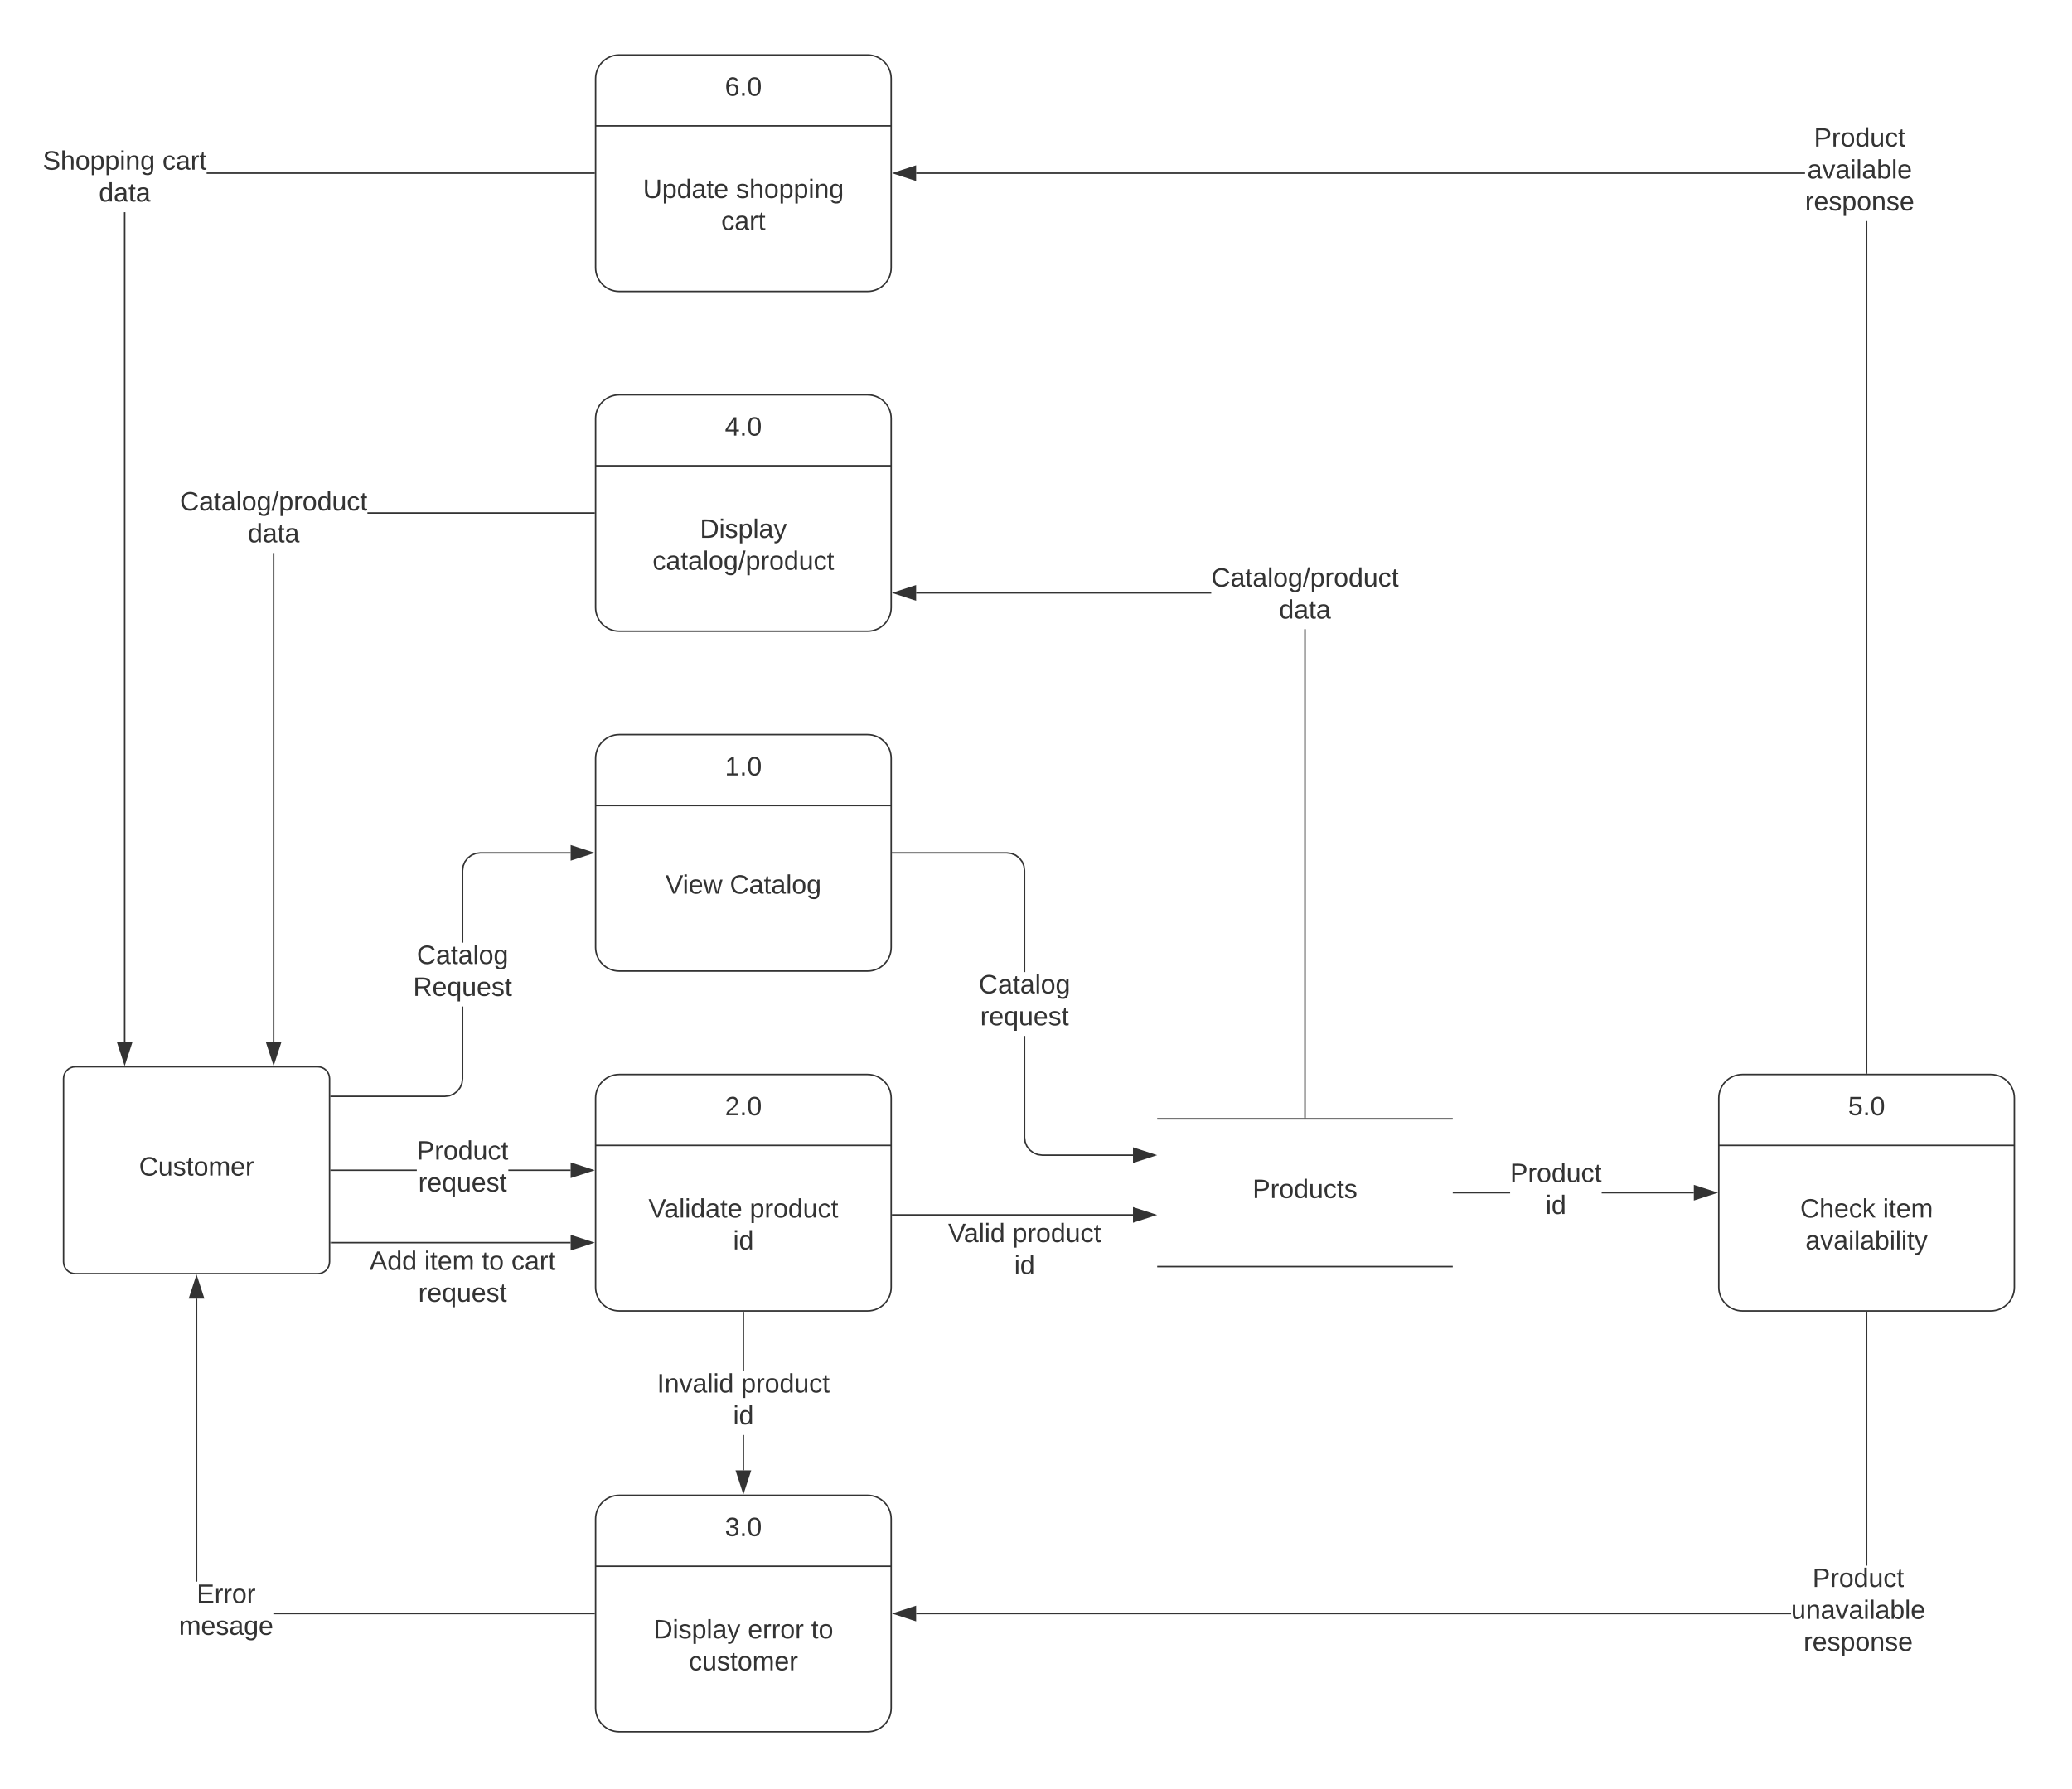 <svg xmlns="http://www.w3.org/2000/svg" xmlns:xlink="http://www.w3.org/1999/xlink" xmlns:lucid="lucid" width="1402" height="1211"><g transform="translate(-1557 -78)" lucid:page-tab-id="0_0"><path d="M0 0h2959.2v1573.33H0z" fill="#fff"/><path d="M1600 808c0-4.42 3.58-8 8-8h164c4.42 0 8 3.58 8 8v124c0 4.42-3.58 8-8 8h-164c-4.42 0-8-3.58-8-8z" stroke="#333" fill="#fff"/><use xlink:href="#a" transform="matrix(1,0,0,1,1620,800) translate(31.075 73.6)"/><path d="M2144 575.2c8.84 0 16 7.16 16 16v128c0 8.83-7.16 16-16 16h-168c-8.84 0-16-7.17-16-16v-128c0-8.84 7.16-16 16-16z" stroke="#333" fill="#fff"/><path d="M1960 623.2h200" stroke="#333" fill="none"/><use xlink:href="#b" transform="matrix(1,0,0,1,1980,575.194) translate(67.5 27.6)"/><use xlink:href="#c" transform="matrix(1,0,0,1,1980,633.194) translate(27.275 49.6)"/><use xlink:href="#d" transform="matrix(1,0,0,1,1980,633.194) translate(70.825 49.6)"/><path d="M1870.5 808.03l-.42 3.2-1.24 3-2 2.6-2.6 2-3 1.25-3.2.42H1781v-1h76.97l3-.4 2.77-1.14 2.4-1.83 1.82-2.4 1.14-2.75.4-3V759.2h1zm72.62-152.34h-61.1l-3 .4-2.76 1.13-2.4 1.84-1.82 2.38-1.14 2.76-.4 3.03V716h-1v-48.84l.42-3.2 1.24-3 2-2.6 2.6-2 3-1.25 3.2-.4h61.16zM1781 820.5h-.5v-1h.5zM1957.88 655.2l-14.26 4.63v-9.27z" fill="#333"/><path d="M1959.5 655.2l-16.38 5.32v-10.65zm-15.38 3.94l12.14-3.95-12.14-3.95z" fill="#333"/><use xlink:href="#e" transform="matrix(1,0,0,1,1836.525,715.997) translate(2.53 14.4)"/><use xlink:href="#f" transform="matrix(1,0,0,1,1836.525,715.997) translate(0.005 36)"/><path d="M2144 805.2c8.84 0 16 7.16 16 16v128c0 8.83-7.16 16-16 16h-168c-8.84 0-16-7.17-16-16v-128c0-8.84 7.16-16 16-16z" stroke="#333" fill="#fff"/><path d="M1960 853.2h200" stroke="#333" fill="none"/><use xlink:href="#g" transform="matrix(1,0,0,1,1980,805.194) translate(67.5 27.6)"/><use xlink:href="#h" transform="matrix(1,0,0,1,1980,863.194) translate(15.75 38.8)"/><use xlink:href="#i" transform="matrix(1,0,0,1,1980,863.194) translate(84.3 38.8)"/><use xlink:href="#j" transform="matrix(1,0,0,1,1980,863.194) translate(73.025 60.4)"/><path d="M1839.03 870.5H1781v-1h58.03zm104.1 0h-42.16v-1h42.15zM1781 870.5h-.5v-1h.5zM1957.88 870l-14.26 4.64v-9.28z" fill="#333"/><path d="M1959.5 870l-16.38 5.32v-10.64zm-15.38 3.95l12.14-3.95-12.14-3.95z" fill="#333"/><use xlink:href="#k" transform="matrix(1,0,0,1,1839.025,848.4) translate(0.005 14.4)"/><use xlink:href="#l" transform="matrix(1,0,0,1,1839.025,848.4) translate(1.005 36)"/><path d="M1781 919h162.12" stroke="#333" fill="none"/><path d="M1781 919.5h-.5v-1h.5z" fill="#333"/><path d="M1957.88 919l-14.26 4.64v-9.27z" stroke="#333" fill="#333"/><use xlink:href="#m" transform="matrix(1,0,0,1,1807.075,923.007) translate(0.005 14.4)"/><use xlink:href="#n" transform="matrix(1,0,0,1,1807.075,923.007) translate(37.005 14.4)"/><use xlink:href="#o" transform="matrix(1,0,0,1,1807.075,923.007) translate(75.905 14.4)"/><use xlink:href="#p" transform="matrix(1,0,0,1,1807.075,923.007) translate(95.905 14.4)"/><use xlink:href="#l" transform="matrix(1,0,0,1,1807.075,923.007) translate(32.955 36)"/><path d="M2144 1090c8.84 0 16 7.16 16 16v128c0 8.84-7.16 16-16 16h-168c-8.84 0-16-7.16-16-16v-128c0-8.84 7.16-16 16-16z" stroke="#333" fill="#fff"/><path d="M1960 1138h200" stroke="#333" fill="none"/><use xlink:href="#q" transform="matrix(1,0,0,1,1980,1090) translate(67.5 27.6)"/><use xlink:href="#r" transform="matrix(1,0,0,1,1980,1148) translate(19.15 38.8)"/><use xlink:href="#s" transform="matrix(1,0,0,1,1980,1148) translate(83 38.8)"/><use xlink:href="#t" transform="matrix(1,0,0,1,1980,1148) translate(125.85 38.8)"/><use xlink:href="#u" transform="matrix(1,0,0,1,1980,1148) translate(43.05 60.4)"/><path d="M2060.5 1073.12h-1v-23.92h1zm0-67.12h-1v-39.8h1z" fill="#333"/><path d="M2060.5 966.2h-1v-.5h1zM2060 1087.88l-4.64-14.26h9.28z" fill="#333"/><path d="M2060 1089.5l-5.32-16.38h10.64zm-3.95-15.38l3.95 12.14 3.95-12.14z" fill="#333"/><use xlink:href="#v" transform="matrix(1,0,0,1,2001.575,1005.997) translate(0.005 14.4)"/><use xlink:href="#w" transform="matrix(1,0,0,1,2001.575,1005.997) translate(56.905 14.4)"/><use xlink:href="#j" transform="matrix(1,0,0,1,2001.575,1005.997) translate(51.455 36)"/><path d="M1959 1169.5v1h-217.03v-1zm-268.5-21.1h-1V956.88h1zM1959.5 1170.5h-.5v-1h.5zM1694.64 956.38h-9.28l4.64-14.26z" fill="#333"/><path d="M1695.32 956.88h-10.64l5.32-16.38zm-9.27-1h7.9l-3.95-12.14z" fill="#333"/><use xlink:href="#x" transform="matrix(1,0,0,1,1678.025,1148.4) translate(12.055 14.4)"/><use xlink:href="#y" transform="matrix(1,0,0,1,1678.025,1148.4) translate(0.005 36)"/><path d="M2340 843.2c0-4.42 3.58-8 8-8h184c4.42 0 8 3.58 8 8v84c0 4.4-3.58 8-8 8h-184c-4.42 0-8-3.6-8-8z" fill="#fff"/><path d="M2340 835.2h200m0 100h-200" stroke="#333" fill="#fff"/><use xlink:href="#z" transform="matrix(1,0,0,1,2360,835.194) translate(44.525 53.6)"/><path d="M2161 900.23h162.62" stroke="#333" fill="none"/><path d="M2161 900.73h-.5v-1h.5z" fill="#333"/><path d="M2338.38 900.23l-14.26 4.64v-9.27z" stroke="#333" fill="#333"/><use xlink:href="#A" transform="matrix(1,0,0,1,2198.5,904.231) translate(0.005 14.4)"/><use xlink:href="#w" transform="matrix(1,0,0,1,2198.5,904.231) translate(43.555 14.4)"/><use xlink:href="#j" transform="matrix(1,0,0,1,2198.5,904.231) translate(44.78 36)"/><path d="M2250.75 847.77l.4 3.02 1.14 2.75 1.82 2.4 2.4 1.82 2.75 1.14 3 .4h61.35v1h-61.4l-3.2-.4-3-1.26-2.6-2-2-2.6-1.25-3-.42-3.2V779.1h1zm-9.26-192.66l3 1.26 2.6 2 2 2.6 1.23 3 .42 3.2v68.74h-1v-68.67l-.4-3.02-1.14-2.75-1.82-2.38-2.4-1.84-2.75-1.14-3-.4H2161v-1h77.28zM2161 655.7h-.5v-1h.5zM2338.38 859.8l-14.26 4.64v-9.27z" fill="#333"/><path d="M2340 859.8l-16.38 5.33v-10.65zm-15.38 3.95l12.14-3.94-12.14-3.94z" fill="#333"/><use xlink:href="#e" transform="matrix(1,0,0,1,2219.3,735.9) translate(0.005 14.4)"/><use xlink:href="#l" transform="matrix(1,0,0,1,2219.3,735.9) translate(0.98 36)"/><path d="M2904 805.2c8.84 0 16 7.16 16 16v128c0 8.83-7.16 16-16 16h-168c-8.84 0-16-7.17-16-16v-128c0-8.84 7.16-16 16-16z" stroke="#333" fill="#fff"/><path d="M2720 853.2h200" stroke="#333" fill="none"/><use xlink:href="#B" transform="matrix(1,0,0,1,2740,805.194) translate(67.5 27.6)"/><use xlink:href="#C" transform="matrix(1,0,0,1,2740,863.194) translate(35.075 38.8)"/><use xlink:href="#D" transform="matrix(1,0,0,1,2740,863.194) translate(91.025 38.8)"/><use xlink:href="#E" transform="matrix(1,0,0,1,2740,863.194) translate(38.625 60.4)"/><path d="M2578.8 885.7h-38.3v-1h38.3zm124.32 0h-62.36v-1h62.36zM2540.5 885.7h-.5v-1h.5zM2717.88 885.2l-14.26 4.63v-9.27z" fill="#333"/><path d="M2719.5 885.2l-16.38 5.32v-10.65zm-15.38 3.94l12.14-3.95-12.14-3.95z" fill="#333"/><use xlink:href="#k" transform="matrix(1,0,0,1,2578.806,863.594) translate(0.005 14.4)"/><use xlink:href="#j" transform="matrix(1,0,0,1,2578.806,863.594) translate(24.005 36)"/><path d="M2768.9 1170.5H2176.9v-1h592.03zm51.6-32.9h-1V966.2h1zM2820.5 966.2h-1v-.5h1zM2176.38 1174.64l-14.26-4.64 14.26-4.64z" fill="#333"/><path d="M2176.88 1175.32l-16.38-5.32 16.38-5.32zm-13.14-5.32l12.14 3.95v-7.9z" fill="#333"/><use xlink:href="#F" transform="matrix(1,0,0,1,2768.91,1137.6) translate(14.455 14.4)"/><use xlink:href="#G" transform="matrix(1,0,0,1,2768.91,1137.6) translate(0.005 36)"/><use xlink:href="#H" transform="matrix(1,0,0,1,2768.91,1137.6) translate(8.455 57.6)"/><path d="M2144 115.2c8.84 0 16 7.16 16 16v128c0 8.83-7.16 16-16 16h-168c-8.84 0-16-7.17-16-16v-128c0-8.84 7.16-16 16-16z" stroke="#333" fill="#fff"/><path d="M1960 163.2h200" stroke="#333" fill="none"/><use xlink:href="#I" transform="matrix(1,0,0,1,1980,115.194) translate(67.5 27.6)"/><use xlink:href="#J" transform="matrix(1,0,0,1,1980,173.194) translate(12.05 38.8)"/><use xlink:href="#K" transform="matrix(1,0,0,1,1980,173.194) translate(75 38.8)"/><use xlink:href="#L" transform="matrix(1,0,0,1,1980,173.194) translate(65.025 60.4)"/><path d="M2820.5 804.2h-1V227.6h1zm-643.62-608.5v-1h601.47v1z" fill="#333"/><path d="M2820.5 804.7h-1v-.52h1zM2176.38 199.83l-14.26-4.64 14.26-4.64z" fill="#333"/><path d="M2176.88 200.52l-16.38-5.33 16.38-5.33zm-13.14-5.33l12.14 3.94v-7.9z" fill="#333"/><g><use xlink:href="#F" transform="matrix(1,0,0,1,2778.348,162.794) translate(6.005 14.4)"/><use xlink:href="#M" transform="matrix(1,0,0,1,2778.348,162.794) translate(1.555 36)"/><use xlink:href="#H" transform="matrix(1,0,0,1,2778.348,162.794) translate(0.005 57.6)"/></g><path d="M1641.87 783.12h-1V221.6h1zM1959 195.7h-262.18v-1H1959zM1959.5 195.7h-.5v-1h.5zM1641.37 797.88l-4.64-14.26h9.27z" fill="#333"/><path d="M1641.37 799.5l-5.33-16.38h10.65zm-3.95-15.38l3.95 12.14 3.94-12.14z" fill="#333"/><g><use xlink:href="#N" transform="matrix(1,0,0,1,1585.916,178.4) translate(0.005 14.4)"/><use xlink:href="#p" transform="matrix(1,0,0,1,1585.916,178.4) translate(80.955 14.4)"/><use xlink:href="#O" transform="matrix(1,0,0,1,1585.916,178.4) translate(37.955 36)"/></g><path d="M2144 345.2c8.84 0 16 7.16 16 16v128c0 8.83-7.16 16-16 16h-168c-8.84 0-16-7.17-16-16v-128c0-8.84 7.16-16 16-16z" stroke="#333" fill="#fff"/><path d="M1960 393.2h200" stroke="#333" fill="none"/><g><use xlink:href="#P" transform="matrix(1,0,0,1,1980,345.194) translate(67.5 27.6)"/></g><g><use xlink:href="#Q" transform="matrix(1,0,0,1,1980,403.194) translate(50.575 38.8)"/><use xlink:href="#R" transform="matrix(1,0,0,1,1980,403.194) translate(18.55 60.4)"/></g><path d="M2440.5 834.2h-1V503.82h1zm-263.62-354.43v-1h199.7v1z" fill="#333"/><path d="M2440.5 834.7h-1v-.52h1zM2176.38 483.9l-14.26-4.63 14.26-4.64z" fill="#333"/><path d="M2176.88 484.6l-16.38-5.33 16.38-5.33zm-13.14-5.33l12.14 3.94v-7.88z" fill="#333"/><g><use xlink:href="#S" transform="matrix(1,0,0,1,2376.575,460.631) translate(0.005 14.4)"/><use xlink:href="#O" transform="matrix(1,0,0,1,2376.575,460.631) translate(45.93 36)"/></g><path d="M1742.66 783.12h-1V452.27h1zM1959 425.7h-153.4v-1H1959zM1959.5 425.7h-.5v-1h.5zM1742.16 797.88l-4.64-14.26h9.28z" fill="#333"/><path d="M1742.16 799.5l-5.32-16.38h10.64zm-3.95-15.38l3.96 12.14 3.95-12.14z" fill="#333"/><g><use xlink:href="#S" transform="matrix(1,0,0,1,1678.735,409.067) translate(0.005 14.4)"/><use xlink:href="#O" transform="matrix(1,0,0,1,1678.735,409.067) translate(45.93 36)"/></g><defs><path fill="#333" d="M212-179c-10-28-35-45-73-45-59 0-87 40-87 99 0 60 29 101 89 101 43 0 62-24 78-52l27 14C228-24 195 4 139 4 59 4 22-46 18-125c-6-104 99-153 187-111 19 9 31 26 39 46" id="T"/><path fill="#333" d="M84 4C-5 8 30-112 23-190h32v120c0 31 7 50 39 49 72-2 45-101 50-169h31l1 190h-30c-1-10 1-25-2-33-11 22-28 36-60 37" id="U"/><path fill="#333" d="M135-143c-3-34-86-38-87 0 15 53 115 12 119 90S17 21 10-45l28-5c4 36 97 45 98 0-10-56-113-15-118-90-4-57 82-63 122-42 12 7 21 19 24 35" id="V"/><path fill="#333" d="M59-47c-2 24 18 29 38 22v24C64 9 27 4 27-40v-127H5v-23h24l9-43h21v43h35v23H59v120" id="W"/><path fill="#333" d="M100-194c62-1 85 37 85 99 1 63-27 99-86 99S16-35 15-95c0-66 28-99 85-99zM99-20c44 1 53-31 53-75 0-43-8-75-51-75s-53 32-53 75 10 74 51 75" id="X"/><path fill="#333" d="M210-169c-67 3-38 105-44 169h-31v-121c0-29-5-50-35-48C34-165 62-65 56 0H25l-1-190h30c1 10-1 24 2 32 10-44 99-50 107 0 11-21 27-35 58-36 85-2 47 119 55 194h-31v-121c0-29-5-49-35-48" id="Y"/><path fill="#333" d="M100-194c63 0 86 42 84 106H49c0 40 14 67 53 68 26 1 43-12 49-29l28 8c-11 28-37 45-77 45C44 4 14-33 15-96c1-61 26-98 85-98zm52 81c6-60-76-77-97-28-3 7-6 17-6 28h103" id="Z"/><path fill="#333" d="M114-163C36-179 61-72 57 0H25l-1-190h30c1 12-1 29 2 39 6-27 23-49 58-41v29" id="aa"/><g id="a"><use transform="matrix(0.05,0,0,0.05,0,0)" xlink:href="#T"/><use transform="matrix(0.05,0,0,0.05,12.95,0)" xlink:href="#U"/><use transform="matrix(0.05,0,0,0.05,22.95,0)" xlink:href="#V"/><use transform="matrix(0.05,0,0,0.05,31.95,0)" xlink:href="#W"/><use transform="matrix(0.05,0,0,0.05,36.95,0)" xlink:href="#X"/><use transform="matrix(0.05,0,0,0.05,46.95,0)" xlink:href="#Y"/><use transform="matrix(0.05,0,0,0.05,61.9,0)" xlink:href="#Z"/><use transform="matrix(0.05,0,0,0.05,71.9,0)" xlink:href="#aa"/></g><path fill="#333" d="M27 0v-27h64v-190l-56 39v-29l58-41h29v221h61V0H27" id="ab"/><path fill="#333" d="M33 0v-38h34V0H33" id="ac"/><path fill="#333" d="M101-251c68 0 85 55 85 127S166 4 100 4C33 4 14-52 14-124c0-73 17-127 87-127zm-1 229c47 0 54-49 54-102s-4-102-53-102c-51 0-55 48-55 102 0 53 5 102 54 102" id="ad"/><g id="b"><use transform="matrix(0.05,0,0,0.05,0,0)" xlink:href="#ab"/><use transform="matrix(0.05,0,0,0.05,10,0)" xlink:href="#ac"/><use transform="matrix(0.05,0,0,0.05,15,0)" xlink:href="#ad"/></g><path fill="#333" d="M137 0h-34L2-248h35l83 218 83-218h36" id="ae"/><path fill="#333" d="M24-231v-30h32v30H24zM24 0v-190h32V0H24" id="af"/><path fill="#333" d="M206 0h-36l-40-164L89 0H53L-1-190h32L70-26l43-164h34l41 164 42-164h31" id="ag"/><g id="c"><use transform="matrix(0.05,0,0,0.05,0,0)" xlink:href="#ae"/><use transform="matrix(0.05,0,0,0.05,11.65,0)" xlink:href="#af"/><use transform="matrix(0.05,0,0,0.05,15.6,0)" xlink:href="#Z"/><use transform="matrix(0.05,0,0,0.05,25.6,0)" xlink:href="#ag"/></g><path fill="#333" d="M141-36C126-15 110 5 73 4 37 3 15-17 15-53c-1-64 63-63 125-63 3-35-9-54-41-54-24 1-41 7-42 31l-33-3c5-37 33-52 76-52 45 0 72 20 72 64v82c-1 20 7 32 28 27v20c-31 9-61-2-59-35zM48-53c0 20 12 33 32 33 41-3 63-29 60-74-43 2-92-5-92 41" id="ah"/><path fill="#333" d="M24 0v-261h32V0H24" id="ai"/><path fill="#333" d="M177-190C167-65 218 103 67 71c-23-6-38-20-44-43l32-5c15 47 100 32 89-28v-30C133-14 115 1 83 1 29 1 15-40 15-95c0-56 16-97 71-98 29-1 48 16 59 35 1-10 0-23 2-32h30zM94-22c36 0 50-32 50-73 0-42-14-75-50-75-39 0-46 34-46 75s6 73 46 73" id="aj"/><g id="d"><use transform="matrix(0.05,0,0,0.05,0,0)" xlink:href="#T"/><use transform="matrix(0.05,0,0,0.05,12.95,0)" xlink:href="#ah"/><use transform="matrix(0.05,0,0,0.05,22.95,0)" xlink:href="#W"/><use transform="matrix(0.05,0,0,0.05,27.95,0)" xlink:href="#ah"/><use transform="matrix(0.05,0,0,0.05,37.95,0)" xlink:href="#ai"/><use transform="matrix(0.05,0,0,0.05,41.9,0)" xlink:href="#X"/><use transform="matrix(0.05,0,0,0.05,51.9,0)" xlink:href="#aj"/></g><g id="e"><use transform="matrix(0.05,0,0,0.05,0,0)" xlink:href="#T"/><use transform="matrix(0.05,0,0,0.05,12.95,0)" xlink:href="#ah"/><use transform="matrix(0.05,0,0,0.05,22.95,0)" xlink:href="#W"/><use transform="matrix(0.05,0,0,0.05,27.95,0)" xlink:href="#ah"/><use transform="matrix(0.05,0,0,0.05,37.95,0)" xlink:href="#ai"/><use transform="matrix(0.05,0,0,0.05,41.9,0)" xlink:href="#X"/><use transform="matrix(0.05,0,0,0.05,51.9,0)" xlink:href="#aj"/></g><path fill="#333" d="M233-177c-1 41-23 64-60 70L243 0h-38l-65-103H63V0H30v-248c88 3 205-21 203 71zM63-129c60-2 137 13 137-47 0-61-80-42-137-45v92" id="ak"/><path fill="#333" d="M145-31C134-9 116 4 85 4 32 4 16-35 15-94c0-59 17-99 70-100 32-1 48 14 60 33 0-11-1-24 2-32h30l-1 268h-32zM93-21c41 0 51-33 51-76s-8-73-50-73c-40 0-46 35-46 75s5 74 45 74" id="al"/><g id="f"><use transform="matrix(0.05,0,0,0.05,0,0)" xlink:href="#ak"/><use transform="matrix(0.05,0,0,0.05,12.95,0)" xlink:href="#Z"/><use transform="matrix(0.05,0,0,0.05,22.95,0)" xlink:href="#al"/><use transform="matrix(0.05,0,0,0.05,32.95,0)" xlink:href="#U"/><use transform="matrix(0.05,0,0,0.05,42.95,0)" xlink:href="#Z"/><use transform="matrix(0.05,0,0,0.05,52.95,0)" xlink:href="#V"/><use transform="matrix(0.05,0,0,0.05,61.95,0)" xlink:href="#W"/></g><path fill="#333" d="M101-251c82-7 93 87 43 132L82-64C71-53 59-42 53-27h129V0H18c2-99 128-94 128-182 0-28-16-43-45-43s-46 15-49 41l-32-3c6-41 34-60 81-64" id="am"/><g id="g"><use transform="matrix(0.05,0,0,0.05,0,0)" xlink:href="#am"/><use transform="matrix(0.05,0,0,0.05,10,0)" xlink:href="#ac"/><use transform="matrix(0.05,0,0,0.05,15,0)" xlink:href="#ad"/></g><path fill="#333" d="M85-194c31 0 48 13 60 33l-1-100h32l1 261h-30c-2-10 0-23-3-31C134-8 116 4 85 4 32 4 16-35 15-94c0-66 23-100 70-100zm9 24c-40 0-46 34-46 75 0 40 6 74 45 74 42 0 51-32 51-76 0-42-9-74-50-73" id="an"/><g id="h"><use transform="matrix(0.05,0,0,0.05,0,0)" xlink:href="#ae"/><use transform="matrix(0.05,0,0,0.05,10.65,0)" xlink:href="#ah"/><use transform="matrix(0.05,0,0,0.05,20.65,0)" xlink:href="#ai"/><use transform="matrix(0.05,0,0,0.05,24.6,0)" xlink:href="#af"/><use transform="matrix(0.05,0,0,0.05,28.55,0)" xlink:href="#an"/><use transform="matrix(0.05,0,0,0.05,38.55,0)" xlink:href="#ah"/><use transform="matrix(0.05,0,0,0.05,48.55,0)" xlink:href="#W"/><use transform="matrix(0.05,0,0,0.05,53.55,0)" xlink:href="#Z"/></g><path fill="#333" d="M115-194c55 1 70 41 70 98S169 2 115 4C84 4 66-9 55-30l1 105H24l-1-265h31l2 30c10-21 28-34 59-34zm-8 174c40 0 45-34 45-75s-6-73-45-74c-42 0-51 32-51 76 0 43 10 73 51 73" id="ao"/><path fill="#333" d="M96-169c-40 0-48 33-48 73s9 75 48 75c24 0 41-14 43-38l32 2c-6 37-31 61-74 61-59 0-76-41-82-99-10-93 101-131 147-64 4 7 5 14 7 22l-32 3c-4-21-16-35-41-35" id="ap"/><g id="i"><use transform="matrix(0.05,0,0,0.05,0,0)" xlink:href="#ao"/><use transform="matrix(0.05,0,0,0.05,10,0)" xlink:href="#aa"/><use transform="matrix(0.05,0,0,0.05,15.95,0)" xlink:href="#X"/><use transform="matrix(0.05,0,0,0.05,25.95,0)" xlink:href="#an"/><use transform="matrix(0.05,0,0,0.05,35.95,0)" xlink:href="#U"/><use transform="matrix(0.05,0,0,0.05,45.95,0)" xlink:href="#ap"/><use transform="matrix(0.05,0,0,0.05,54.95,0)" xlink:href="#W"/></g><g id="j"><use transform="matrix(0.05,0,0,0.05,0,0)" xlink:href="#af"/><use transform="matrix(0.05,0,0,0.05,3.95,0)" xlink:href="#an"/></g><path fill="#333" d="M30-248c87 1 191-15 191 75 0 78-77 80-158 76V0H30v-248zm33 125c57 0 124 11 124-50 0-59-68-47-124-48v98" id="aq"/><g id="k"><use transform="matrix(0.05,0,0,0.05,0,0)" xlink:href="#aq"/><use transform="matrix(0.05,0,0,0.05,12,0)" xlink:href="#aa"/><use transform="matrix(0.05,0,0,0.05,17.95,0)" xlink:href="#X"/><use transform="matrix(0.05,0,0,0.05,27.95,0)" xlink:href="#an"/><use transform="matrix(0.05,0,0,0.05,37.95,0)" xlink:href="#U"/><use transform="matrix(0.05,0,0,0.05,47.95,0)" xlink:href="#ap"/><use transform="matrix(0.05,0,0,0.05,56.95,0)" xlink:href="#W"/></g><g id="l"><use transform="matrix(0.05,0,0,0.05,0,0)" xlink:href="#aa"/><use transform="matrix(0.05,0,0,0.05,5.95,0)" xlink:href="#Z"/><use transform="matrix(0.05,0,0,0.05,15.95,0)" xlink:href="#al"/><use transform="matrix(0.05,0,0,0.05,25.95,0)" xlink:href="#U"/><use transform="matrix(0.05,0,0,0.05,35.95,0)" xlink:href="#Z"/><use transform="matrix(0.05,0,0,0.05,45.95,0)" xlink:href="#V"/><use transform="matrix(0.05,0,0,0.05,54.95,0)" xlink:href="#W"/></g><path fill="#333" d="M205 0l-28-72H64L36 0H1l101-248h38L239 0h-34zm-38-99l-47-123c-12 45-31 82-46 123h93" id="ar"/><g id="m"><use transform="matrix(0.05,0,0,0.05,0,0)" xlink:href="#ar"/><use transform="matrix(0.05,0,0,0.05,12,0)" xlink:href="#an"/><use transform="matrix(0.05,0,0,0.05,22,0)" xlink:href="#an"/></g><g id="n"><use transform="matrix(0.05,0,0,0.05,0,0)" xlink:href="#af"/><use transform="matrix(0.05,0,0,0.05,3.95,0)" xlink:href="#W"/><use transform="matrix(0.05,0,0,0.05,8.95,0)" xlink:href="#Z"/><use transform="matrix(0.05,0,0,0.05,18.95,0)" xlink:href="#Y"/></g><g id="o"><use transform="matrix(0.05,0,0,0.05,0,0)" xlink:href="#W"/><use transform="matrix(0.05,0,0,0.05,5,0)" xlink:href="#X"/></g><g id="p"><use transform="matrix(0.05,0,0,0.05,0,0)" xlink:href="#ap"/><use transform="matrix(0.05,0,0,0.05,9,0)" xlink:href="#ah"/><use transform="matrix(0.05,0,0,0.05,19,0)" xlink:href="#aa"/><use transform="matrix(0.05,0,0,0.05,24.95,0)" xlink:href="#W"/></g><path fill="#333" d="M126-127c33 6 58 20 58 59 0 88-139 92-164 29-3-8-5-16-6-25l32-3c6 27 21 44 54 44 32 0 52-15 52-46 0-38-36-46-79-43v-28c39 1 72-4 72-42 0-27-17-43-46-43-28 0-47 15-49 41l-32-3c6-42 35-63 81-64 48-1 79 21 79 65 0 36-21 52-52 59" id="as"/><g id="q"><use transform="matrix(0.05,0,0,0.05,0,0)" xlink:href="#as"/><use transform="matrix(0.05,0,0,0.05,10,0)" xlink:href="#ac"/><use transform="matrix(0.05,0,0,0.05,15,0)" xlink:href="#ad"/></g><path fill="#333" d="M30-248c118-7 216 8 213 122C240-48 200 0 122 0H30v-248zM63-27c89 8 146-16 146-99s-60-101-146-95v194" id="at"/><path fill="#333" d="M179-190L93 31C79 59 56 82 12 73V49c39 6 53-20 64-50L1-190h34L92-34l54-156h33" id="au"/><g id="r"><use transform="matrix(0.05,0,0,0.05,0,0)" xlink:href="#at"/><use transform="matrix(0.05,0,0,0.05,12.95,0)" xlink:href="#af"/><use transform="matrix(0.05,0,0,0.05,16.9,0)" xlink:href="#V"/><use transform="matrix(0.05,0,0,0.05,25.9,0)" xlink:href="#ao"/><use transform="matrix(0.05,0,0,0.05,35.9,0)" xlink:href="#ai"/><use transform="matrix(0.05,0,0,0.05,39.85,0)" xlink:href="#ah"/><use transform="matrix(0.05,0,0,0.05,49.85,0)" xlink:href="#au"/></g><g id="s"><use transform="matrix(0.05,0,0,0.05,0,0)" xlink:href="#Z"/><use transform="matrix(0.05,0,0,0.05,10,0)" xlink:href="#aa"/><use transform="matrix(0.05,0,0,0.05,15.95,0)" xlink:href="#aa"/><use transform="matrix(0.05,0,0,0.05,21.9,0)" xlink:href="#X"/><use transform="matrix(0.05,0,0,0.05,31.9,0)" xlink:href="#aa"/></g><g id="t"><use transform="matrix(0.05,0,0,0.05,0,0)" xlink:href="#W"/><use transform="matrix(0.05,0,0,0.05,5,0)" xlink:href="#X"/></g><g id="u"><use transform="matrix(0.05,0,0,0.05,0,0)" xlink:href="#ap"/><use transform="matrix(0.05,0,0,0.05,9,0)" xlink:href="#U"/><use transform="matrix(0.05,0,0,0.05,19,0)" xlink:href="#V"/><use transform="matrix(0.05,0,0,0.05,28,0)" xlink:href="#W"/><use transform="matrix(0.05,0,0,0.05,33,0)" xlink:href="#X"/><use transform="matrix(0.05,0,0,0.05,43,0)" xlink:href="#Y"/><use transform="matrix(0.05,0,0,0.05,57.95,0)" xlink:href="#Z"/><use transform="matrix(0.05,0,0,0.05,67.95,0)" xlink:href="#aa"/></g><path fill="#333" d="M33 0v-248h34V0H33" id="av"/><path fill="#333" d="M117-194c89-4 53 116 60 194h-32v-121c0-31-8-49-39-48C34-167 62-67 57 0H25l-1-190h30c1 10-1 24 2 32 11-22 29-35 61-36" id="aw"/><path fill="#333" d="M108 0H70L1-190h34L89-25l56-165h34" id="ax"/><g id="v"><use transform="matrix(0.05,0,0,0.05,0,0)" xlink:href="#av"/><use transform="matrix(0.05,0,0,0.05,5,0)" xlink:href="#aw"/><use transform="matrix(0.05,0,0,0.05,15,0)" xlink:href="#ax"/><use transform="matrix(0.05,0,0,0.05,24,0)" xlink:href="#ah"/><use transform="matrix(0.05,0,0,0.05,34,0)" xlink:href="#ai"/><use transform="matrix(0.05,0,0,0.05,37.95,0)" xlink:href="#af"/><use transform="matrix(0.05,0,0,0.05,41.9,0)" xlink:href="#an"/></g><g id="w"><use transform="matrix(0.05,0,0,0.05,0,0)" xlink:href="#ao"/><use transform="matrix(0.05,0,0,0.05,10,0)" xlink:href="#aa"/><use transform="matrix(0.05,0,0,0.05,15.95,0)" xlink:href="#X"/><use transform="matrix(0.05,0,0,0.05,25.95,0)" xlink:href="#an"/><use transform="matrix(0.05,0,0,0.05,35.95,0)" xlink:href="#U"/><use transform="matrix(0.05,0,0,0.05,45.95,0)" xlink:href="#ap"/><use transform="matrix(0.05,0,0,0.05,54.95,0)" xlink:href="#W"/></g><path fill="#333" d="M30 0v-248h187v28H63v79h144v27H63v87h162V0H30" id="ay"/><g id="x"><use transform="matrix(0.05,0,0,0.05,0,0)" xlink:href="#ay"/><use transform="matrix(0.05,0,0,0.05,12,0)" xlink:href="#aa"/><use transform="matrix(0.05,0,0,0.05,17.95,0)" xlink:href="#aa"/><use transform="matrix(0.05,0,0,0.05,23.9,0)" xlink:href="#X"/><use transform="matrix(0.05,0,0,0.05,33.9,0)" xlink:href="#aa"/></g><g id="y"><use transform="matrix(0.05,0,0,0.05,0,0)" xlink:href="#Y"/><use transform="matrix(0.05,0,0,0.05,14.95,0)" xlink:href="#Z"/><use transform="matrix(0.05,0,0,0.05,24.95,0)" xlink:href="#V"/><use transform="matrix(0.05,0,0,0.05,33.95,0)" xlink:href="#ah"/><use transform="matrix(0.05,0,0,0.05,43.95,0)" xlink:href="#aj"/><use transform="matrix(0.05,0,0,0.05,53.95,0)" xlink:href="#Z"/></g><g id="z"><use transform="matrix(0.05,0,0,0.05,0,0)" xlink:href="#aq"/><use transform="matrix(0.05,0,0,0.05,12,0)" xlink:href="#aa"/><use transform="matrix(0.05,0,0,0.05,17.95,0)" xlink:href="#X"/><use transform="matrix(0.05,0,0,0.05,27.95,0)" xlink:href="#an"/><use transform="matrix(0.05,0,0,0.05,37.95,0)" xlink:href="#U"/><use transform="matrix(0.05,0,0,0.05,47.95,0)" xlink:href="#ap"/><use transform="matrix(0.05,0,0,0.05,56.95,0)" xlink:href="#W"/><use transform="matrix(0.05,0,0,0.05,61.95,0)" xlink:href="#V"/></g><g id="A"><use transform="matrix(0.05,0,0,0.05,0,0)" xlink:href="#ae"/><use transform="matrix(0.05,0,0,0.05,10.65,0)" xlink:href="#ah"/><use transform="matrix(0.05,0,0,0.05,20.65,0)" xlink:href="#ai"/><use transform="matrix(0.05,0,0,0.05,24.6,0)" xlink:href="#af"/><use transform="matrix(0.05,0,0,0.05,28.55,0)" xlink:href="#an"/></g><path fill="#333" d="M54-142c48-35 137-8 131 61C196 18 31 33 14-55l32-4c7 23 22 37 52 37 35-1 51-22 54-58 4-55-73-65-99-34H22l8-134h141v27H59" id="az"/><g id="B"><use transform="matrix(0.05,0,0,0.05,0,0)" xlink:href="#az"/><use transform="matrix(0.05,0,0,0.05,10,0)" xlink:href="#ac"/><use transform="matrix(0.05,0,0,0.05,15,0)" xlink:href="#ad"/></g><path fill="#333" d="M106-169C34-169 62-67 57 0H25v-261h32l-1 103c12-21 28-36 61-36 89 0 53 116 60 194h-32v-121c2-32-8-49-39-48" id="aA"/><path fill="#333" d="M143 0L79-87 56-68V0H24v-261h32v163l83-92h37l-77 82L181 0h-38" id="aB"/><g id="C"><use transform="matrix(0.05,0,0,0.05,0,0)" xlink:href="#T"/><use transform="matrix(0.05,0,0,0.05,12.95,0)" xlink:href="#aA"/><use transform="matrix(0.05,0,0,0.05,22.95,0)" xlink:href="#Z"/><use transform="matrix(0.05,0,0,0.05,32.95,0)" xlink:href="#ap"/><use transform="matrix(0.05,0,0,0.05,41.95,0)" xlink:href="#aB"/></g><g id="D"><use transform="matrix(0.05,0,0,0.05,0,0)" xlink:href="#af"/><use transform="matrix(0.05,0,0,0.05,3.95,0)" xlink:href="#W"/><use transform="matrix(0.05,0,0,0.05,8.95,0)" xlink:href="#Z"/><use transform="matrix(0.05,0,0,0.05,18.95,0)" xlink:href="#Y"/></g><path fill="#333" d="M115-194c53 0 69 39 70 98 0 66-23 100-70 100C84 3 66-7 56-30L54 0H23l1-261h32v101c10-23 28-34 59-34zm-8 174c40 0 45-34 45-75 0-40-5-75-45-74-42 0-51 32-51 76 0 43 10 73 51 73" id="aC"/><g id="E"><use transform="matrix(0.05,0,0,0.05,0,0)" xlink:href="#ah"/><use transform="matrix(0.05,0,0,0.05,10,0)" xlink:href="#ax"/><use transform="matrix(0.05,0,0,0.05,19,0)" xlink:href="#ah"/><use transform="matrix(0.05,0,0,0.05,29,0)" xlink:href="#af"/><use transform="matrix(0.05,0,0,0.05,32.95,0)" xlink:href="#ai"/><use transform="matrix(0.05,0,0,0.05,36.9,0)" xlink:href="#ah"/><use transform="matrix(0.05,0,0,0.05,46.9,0)" xlink:href="#aC"/><use transform="matrix(0.05,0,0,0.05,56.9,0)" xlink:href="#af"/><use transform="matrix(0.05,0,0,0.05,60.85,0)" xlink:href="#ai"/><use transform="matrix(0.05,0,0,0.05,64.8,0)" xlink:href="#af"/><use transform="matrix(0.05,0,0,0.05,68.75,0)" xlink:href="#W"/><use transform="matrix(0.05,0,0,0.05,73.75,0)" xlink:href="#au"/></g><g id="F"><use transform="matrix(0.05,0,0,0.05,0,0)" xlink:href="#aq"/><use transform="matrix(0.05,0,0,0.05,12,0)" xlink:href="#aa"/><use transform="matrix(0.05,0,0,0.05,17.95,0)" xlink:href="#X"/><use transform="matrix(0.05,0,0,0.05,27.95,0)" xlink:href="#an"/><use transform="matrix(0.05,0,0,0.05,37.95,0)" xlink:href="#U"/><use transform="matrix(0.05,0,0,0.05,47.95,0)" xlink:href="#ap"/><use transform="matrix(0.05,0,0,0.05,56.95,0)" xlink:href="#W"/></g><g id="G"><use transform="matrix(0.05,0,0,0.05,0,0)" xlink:href="#U"/><use transform="matrix(0.05,0,0,0.05,10,0)" xlink:href="#aw"/><use transform="matrix(0.05,0,0,0.05,20,0)" xlink:href="#ah"/><use transform="matrix(0.05,0,0,0.05,30,0)" xlink:href="#ax"/><use transform="matrix(0.05,0,0,0.05,39,0)" xlink:href="#ah"/><use transform="matrix(0.05,0,0,0.05,49,0)" xlink:href="#af"/><use transform="matrix(0.05,0,0,0.05,52.95,0)" xlink:href="#ai"/><use transform="matrix(0.05,0,0,0.05,56.9,0)" xlink:href="#ah"/><use transform="matrix(0.05,0,0,0.05,66.9,0)" xlink:href="#aC"/><use transform="matrix(0.05,0,0,0.05,76.9,0)" xlink:href="#ai"/><use transform="matrix(0.05,0,0,0.05,80.85,0)" xlink:href="#Z"/></g><g id="H"><use transform="matrix(0.05,0,0,0.05,0,0)" xlink:href="#aa"/><use transform="matrix(0.05,0,0,0.05,5.95,0)" xlink:href="#Z"/><use transform="matrix(0.05,0,0,0.05,15.95,0)" xlink:href="#V"/><use transform="matrix(0.05,0,0,0.05,24.95,0)" xlink:href="#ao"/><use transform="matrix(0.05,0,0,0.05,34.95,0)" xlink:href="#X"/><use transform="matrix(0.05,0,0,0.05,44.95,0)" xlink:href="#aw"/><use transform="matrix(0.05,0,0,0.05,54.95,0)" xlink:href="#V"/><use transform="matrix(0.05,0,0,0.05,63.95,0)" xlink:href="#Z"/></g><path fill="#333" d="M110-160c48 1 74 30 74 79 0 53-28 85-80 85-65 0-83-55-86-122-5-90 50-162 133-122 14 7 22 21 27 39l-31 6c-5-40-67-38-82-6-9 19-15 44-15 74 11-20 30-34 60-33zm-7 138c34 0 49-23 49-58s-16-56-50-56c-29 0-50 16-49 49 1 36 15 65 50 65" id="aD"/><g id="I"><use transform="matrix(0.05,0,0,0.05,0,0)" xlink:href="#aD"/><use transform="matrix(0.05,0,0,0.05,10,0)" xlink:href="#ac"/><use transform="matrix(0.05,0,0,0.05,15,0)" xlink:href="#ad"/></g><path fill="#333" d="M232-93c-1 65-40 97-104 97C67 4 28-28 28-90v-158h33c8 89-33 224 67 224 102 0 64-133 71-224h33v155" id="aE"/><g id="J"><use transform="matrix(0.05,0,0,0.05,0,0)" xlink:href="#aE"/><use transform="matrix(0.05,0,0,0.05,12.95,0)" xlink:href="#ao"/><use transform="matrix(0.05,0,0,0.05,22.95,0)" xlink:href="#an"/><use transform="matrix(0.05,0,0,0.05,32.95,0)" xlink:href="#ah"/><use transform="matrix(0.05,0,0,0.05,42.95,0)" xlink:href="#W"/><use transform="matrix(0.05,0,0,0.05,47.95,0)" xlink:href="#Z"/></g><g id="K"><use transform="matrix(0.05,0,0,0.05,0,0)" xlink:href="#V"/><use transform="matrix(0.05,0,0,0.05,9,0)" xlink:href="#aA"/><use transform="matrix(0.05,0,0,0.05,19,0)" xlink:href="#X"/><use transform="matrix(0.05,0,0,0.05,29,0)" xlink:href="#ao"/><use transform="matrix(0.05,0,0,0.05,39,0)" xlink:href="#ao"/><use transform="matrix(0.05,0,0,0.05,49,0)" xlink:href="#af"/><use transform="matrix(0.05,0,0,0.05,52.95,0)" xlink:href="#aw"/><use transform="matrix(0.05,0,0,0.05,62.95,0)" xlink:href="#aj"/></g><g id="L"><use transform="matrix(0.05,0,0,0.05,0,0)" xlink:href="#ap"/><use transform="matrix(0.05,0,0,0.05,9,0)" xlink:href="#ah"/><use transform="matrix(0.05,0,0,0.05,19,0)" xlink:href="#aa"/><use transform="matrix(0.05,0,0,0.05,24.95,0)" xlink:href="#W"/></g><g id="M"><use transform="matrix(0.05,0,0,0.05,0,0)" xlink:href="#ah"/><use transform="matrix(0.05,0,0,0.05,10,0)" xlink:href="#ax"/><use transform="matrix(0.05,0,0,0.05,19,0)" xlink:href="#ah"/><use transform="matrix(0.05,0,0,0.05,29,0)" xlink:href="#af"/><use transform="matrix(0.05,0,0,0.05,32.95,0)" xlink:href="#ai"/><use transform="matrix(0.05,0,0,0.05,36.9,0)" xlink:href="#ah"/><use transform="matrix(0.05,0,0,0.05,46.9,0)" xlink:href="#aC"/><use transform="matrix(0.05,0,0,0.05,56.9,0)" xlink:href="#ai"/><use transform="matrix(0.05,0,0,0.05,60.85,0)" xlink:href="#Z"/></g><path fill="#333" d="M185-189c-5-48-123-54-124 2 14 75 158 14 163 119 3 78-121 87-175 55-17-10-28-26-33-46l33-7c5 56 141 63 141-1 0-78-155-14-162-118-5-82 145-84 179-34 5 7 8 16 11 25" id="aF"/><g id="N"><use transform="matrix(0.05,0,0,0.05,0,0)" xlink:href="#aF"/><use transform="matrix(0.05,0,0,0.05,12,0)" xlink:href="#aA"/><use transform="matrix(0.05,0,0,0.05,22,0)" xlink:href="#X"/><use transform="matrix(0.05,0,0,0.05,32,0)" xlink:href="#ao"/><use transform="matrix(0.05,0,0,0.05,42,0)" xlink:href="#ao"/><use transform="matrix(0.05,0,0,0.05,52,0)" xlink:href="#af"/><use transform="matrix(0.05,0,0,0.05,55.95,0)" xlink:href="#aw"/><use transform="matrix(0.05,0,0,0.05,65.95,0)" xlink:href="#aj"/></g><g id="O"><use transform="matrix(0.05,0,0,0.05,0,0)" xlink:href="#an"/><use transform="matrix(0.05,0,0,0.05,10,0)" xlink:href="#ah"/><use transform="matrix(0.05,0,0,0.05,20,0)" xlink:href="#W"/><use transform="matrix(0.05,0,0,0.05,25,0)" xlink:href="#ah"/></g><path fill="#333" d="M155-56V0h-30v-56H8v-25l114-167h33v167h35v25h-35zm-30-156c-27 46-58 90-88 131h88v-131" id="aG"/><g id="P"><use transform="matrix(0.05,0,0,0.05,0,0)" xlink:href="#aG"/><use transform="matrix(0.05,0,0,0.05,10,0)" xlink:href="#ac"/><use transform="matrix(0.05,0,0,0.05,15,0)" xlink:href="#ad"/></g><g id="Q"><use transform="matrix(0.05,0,0,0.05,0,0)" xlink:href="#at"/><use transform="matrix(0.05,0,0,0.05,12.95,0)" xlink:href="#af"/><use transform="matrix(0.05,0,0,0.05,16.9,0)" xlink:href="#V"/><use transform="matrix(0.05,0,0,0.05,25.9,0)" xlink:href="#ao"/><use transform="matrix(0.05,0,0,0.05,35.9,0)" xlink:href="#ai"/><use transform="matrix(0.05,0,0,0.05,39.85,0)" xlink:href="#ah"/><use transform="matrix(0.05,0,0,0.05,49.85,0)" xlink:href="#au"/></g><path fill="#333" d="M0 4l72-265h28L28 4H0" id="aH"/><g id="R"><use transform="matrix(0.05,0,0,0.05,0,0)" xlink:href="#ap"/><use transform="matrix(0.05,0,0,0.05,9,0)" xlink:href="#ah"/><use transform="matrix(0.05,0,0,0.05,19,0)" xlink:href="#W"/><use transform="matrix(0.05,0,0,0.05,24,0)" xlink:href="#ah"/><use transform="matrix(0.05,0,0,0.05,34,0)" xlink:href="#ai"/><use transform="matrix(0.05,0,0,0.05,37.95,0)" xlink:href="#X"/><use transform="matrix(0.05,0,0,0.05,47.95,0)" xlink:href="#aj"/><use transform="matrix(0.05,0,0,0.05,57.95,0)" xlink:href="#aH"/><use transform="matrix(0.05,0,0,0.05,62.95,0)" xlink:href="#ao"/><use transform="matrix(0.05,0,0,0.05,72.95,0)" xlink:href="#aa"/><use transform="matrix(0.05,0,0,0.05,78.9,0)" xlink:href="#X"/><use transform="matrix(0.05,0,0,0.05,88.9,0)" xlink:href="#an"/><use transform="matrix(0.05,0,0,0.05,98.9,0)" xlink:href="#U"/><use transform="matrix(0.05,0,0,0.05,108.9,0)" xlink:href="#ap"/><use transform="matrix(0.05,0,0,0.05,117.9,0)" xlink:href="#W"/></g><g id="S"><use transform="matrix(0.05,0,0,0.05,0,0)" xlink:href="#T"/><use transform="matrix(0.05,0,0,0.05,12.95,0)" xlink:href="#ah"/><use transform="matrix(0.05,0,0,0.05,22.95,0)" xlink:href="#W"/><use transform="matrix(0.05,0,0,0.05,27.95,0)" xlink:href="#ah"/><use transform="matrix(0.05,0,0,0.05,37.95,0)" xlink:href="#ai"/><use transform="matrix(0.05,0,0,0.05,41.9,0)" xlink:href="#X"/><use transform="matrix(0.05,0,0,0.05,51.9,0)" xlink:href="#aj"/><use transform="matrix(0.05,0,0,0.05,61.9,0)" xlink:href="#aH"/><use transform="matrix(0.05,0,0,0.05,66.9,0)" xlink:href="#ao"/><use transform="matrix(0.05,0,0,0.05,76.9,0)" xlink:href="#aa"/><use transform="matrix(0.05,0,0,0.05,82.85,0)" xlink:href="#X"/><use transform="matrix(0.05,0,0,0.05,92.85,0)" xlink:href="#an"/><use transform="matrix(0.05,0,0,0.05,102.85,0)" xlink:href="#U"/><use transform="matrix(0.05,0,0,0.05,112.85,0)" xlink:href="#ap"/><use transform="matrix(0.05,0,0,0.05,121.85,0)" xlink:href="#W"/></g></defs></g></svg>